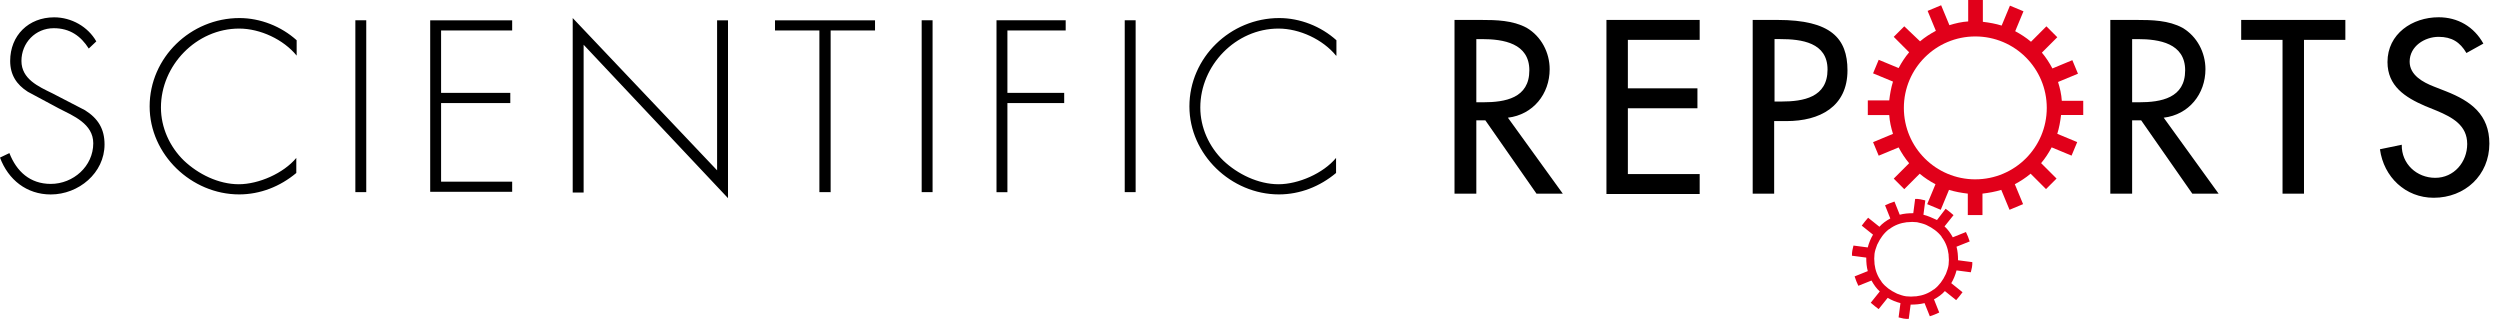 <svg xmlns="http://www.w3.org/2000/svg" width="196" height="25" viewBox="-0.091 161.469 196 25" enable-background="new -0.091 161.469 196 25"><path d="M122.433 176.652h-2.063l-4.01-5.75h-.707v5.75h-1.71v-13.62h2.063c1.21 0 2.506.028 3.597.618 1.15.678 1.8 1.946 1.8 3.243 0 1.946-1.3 3.567-3.274 3.803l4.303 5.956zm-6.78-7.164h.53c1.74 0 3.627-.325 3.627-2.506 0-2.122-2.034-2.447-3.715-2.447h-.442v4.953zM125.854 163.03h7.31v1.563h-5.63v3.803h5.454v1.562h-5.454v5.16h5.63v1.56h-7.31v-13.647zM139.03 176.652h-1.71v-13.62h1.947c4.187 0 5.484 1.444 5.484 3.95 0 2.86-2.18 3.98-4.775 3.98h-.973v5.69h.03zm0-7.223h.532c1.74 0 3.626-.325 3.626-2.507 0-2.123-2.034-2.388-3.714-2.388h-.442v4.894z"/><path fill="none" d="M161.673 169.84c0 4.04-3.184 7.106-7.134 7.106-3.952 0-7.136-3.066-7.136-7.105 0-3.89 3.243-7.104 7.135-7.104 3.89.03 7.133 3.214 7.133 7.105zm-1.71 0c0-3.006-2.24-5.512-5.424-5.512s-5.425 2.506-5.425 5.513c0 3.097 2.505 5.514 5.424 5.514 2.947 0 5.423-2.388 5.423-5.513z"/><path d="M173.85 176.652h-2.064l-4.01-5.75h-.708v5.75h-1.71v-13.62h2.064c1.208 0 2.506.028 3.597.618 1.15.678 1.797 1.946 1.797 3.243 0 1.946-1.297 3.567-3.272 3.803l4.304 5.956zm-6.782-7.164h.53c1.74 0 3.627-.325 3.627-2.506 0-2.122-2.035-2.447-3.715-2.447h-.442v4.953zM180.57 176.652h-1.71v-12.058h-3.242v-1.562h8.167v1.562h-3.243v12.058h.03zM193.277 165.625c-.5-.855-1.15-1.268-2.182-1.268-1.09 0-2.27.737-2.27 1.946 0 1.062 1.06 1.622 1.887 1.946l.973.382c1.946.767 3.39 1.828 3.39 4.098 0 2.477-1.916 4.245-4.362 4.245-2.21 0-3.92-1.62-4.216-3.803l1.71-.354c-.03 1.503 1.18 2.594 2.624 2.594 1.475 0 2.507-1.238 2.507-2.653 0-1.475-1.18-2.094-2.36-2.596l-.942-.383c-1.563-.677-2.948-1.56-2.948-3.448 0-2.21 1.946-3.508 4.01-3.508 1.502 0 2.77.737 3.507 2.064l-1.327.737z"/><path fill="#E1001A" d="M150.706 178.302l.147-1.12c-.118-.03-.266-.06-.383-.088-.147-.03-.266-.03-.413-.03l-.147 1.12c-.383 0-.737.03-1.062.12l-.413-1.033c-.266.09-.5.178-.737.296l.412 1.03c-.324.178-.62.385-.854.65l-.885-.708c-.176.206-.353.413-.5.62l.884.707c-.177.295-.324.65-.413 1.002l-1.12-.147c-.03.118-.06.265-.088.383-.03.147-.03.265-.03.413l1.12.147c0 .383.03.737.12 1.06l-1.033.414c.087.265.176.5.293.737l1.032-.413c.177.325.383.62.65.856l-.71.884c.208.177.414.354.62.5l.708-.883c.295.177.648.324 1.002.413l-.147 1.12c.118.03.265.06.383.09.148.028.266.028.414.028l.147-1.12c.384 0 .738-.03 1.092-.118l.413 1.032c.266-.088.5-.176.737-.294l-.412-1.032c.324-.177.62-.383.854-.65l.885.71c.176-.208.353-.414.5-.62l-.884-.708c.177-.295.324-.648.413-1.002l1.12.147c.03-.118.06-.265.088-.383.03-.147.03-.266.03-.413l-1.12-.147c0-.383-.03-.738-.12-1.062l1.033-.413c-.087-.266-.176-.5-.293-.737l-1.032.413c-.177-.323-.383-.618-.648-.854l.708-.884c-.207-.177-.413-.354-.62-.5l-.677.883c-.384-.176-.708-.324-1.062-.413zm.206.797c.03 0 .03.028.06.028.44.207.854.5 1.15.885 0 .03.028.03.028.06.295.383.472.854.53 1.355v.06c.03.235.03.47 0 .736-.03.236-.117.472-.206.708 0 .03-.03.03-.03.06-.205.44-.5.854-.884 1.148-.03.03-.03.03-.06.03-.382.295-.854.472-1.355.53h-.06c-.235.03-.47.03-.736 0-.237-.03-.473-.117-.71-.206-.028 0-.028-.03-.058-.03-.442-.206-.855-.5-1.15-.884 0-.03-.03-.03-.03-.06-.294-.382-.47-.854-.53-1.355v-.06c-.03-.234-.03-.47 0-.736.03-.237.118-.473.206-.71 0-.03.03-.03.03-.058.207-.442.5-.854.884-1.15.03 0 .03-.03.06-.03.382-.294.854-.47 1.355-.53h.06c.235-.03.47-.03.736 0 .267.06.503.118.71.207zM163.235 170.52v-1.15h-1.68c-.03-.5-.147-1.002-.295-1.474l1.562-.648-.442-1.062-1.562.65c-.236-.443-.5-.856-.825-1.24l1.208-1.208-.854-.855-1.208 1.21c-.383-.325-.796-.59-1.238-.827l.648-1.562-1.06-.442-.65 1.562c-.472-.147-.973-.236-1.474-.295v-1.71h-1.15v1.68c-.5.03-1 .146-1.473.294l-.648-1.562-1.06.442.647 1.562c-.443.236-.856.5-1.24.825l-1.238-1.178-.825.826 1.208 1.21c-.324.382-.59.795-.825 1.237l-1.562-.648-.442 1.062 1.562.647c-.147.472-.236.973-.294 1.474h-1.68v1.15h1.68c.03.502.147 1.003.294 1.475l-1.562.65.442 1.06 1.562-.648c.236.442.5.855.825 1.238l-1.208 1.208.825.826 1.21-1.21c.382.324.795.59 1.237.826l-.65 1.56 1.062.443.648-1.563c.472.147.973.236 1.474.295v1.68h1.15v-1.68c.5-.06 1.002-.148 1.474-.295l.648 1.562 1.062-.443-.648-1.562c.442-.236.855-.5 1.238-.826l1.208 1.208.826-.826-1.21-1.208c.325-.383.59-.796.827-1.238l1.56.648.443-1.06-1.562-.65c.148-.472.237-.973.296-1.474h1.74v.03zm-8.46 5.01c-3.097 0-5.603-2.505-5.603-5.6 0-3.096 2.506-5.603 5.602-5.603s5.602 2.506 5.602 5.602c0 3.095-2.506 5.6-5.602 5.6z"/><path d="M6.867 165.272c-.62-.973-1.474-1.592-2.742-1.592-1.444 0-2.535 1.15-2.535 2.565s1.327 2.005 2.417 2.536l2.564 1.328c1.033.648 1.534 1.474 1.534 2.683 0 2.242-2.034 3.922-4.216 3.922-1.887 0-3.332-1.15-3.98-2.89l.737-.353c.56 1.443 1.622 2.416 3.243 2.416 1.77 0 3.332-1.386 3.332-3.184 0-1.533-1.562-2.152-2.712-2.742l-2.417-1.297c-.883-.56-1.385-1.327-1.385-2.417 0-2.005 1.445-3.42 3.45-3.42 1.356 0 2.653.737 3.302 1.887l-.59.56zM23.17 165.832c-1.032-1.268-2.86-2.123-4.51-2.123-3.362 0-6.133 2.888-6.133 6.19 0 1.562.678 3.066 1.798 4.157 1.12 1.062 2.712 1.857 4.304 1.857 1.56 0 3.507-.855 4.51-2.063v1.18c-1.268 1.062-2.83 1.68-4.48 1.68-3.745 0-7.018-3.125-7.018-6.898 0-3.833 3.214-6.928 7.046-6.928 1.622 0 3.272.648 4.48 1.74v1.208zM28.624 176.534h-.855V163.06h.854v13.474zM34.49 163.857v4.894h5.426v.797H34.49v6.162h5.573v.795h-6.427v-13.443h6.427v.796H34.49zM56.985 177.005l-11.32-12.028v11.586h-.856v-13.68l11.32 11.94v-11.762h.855v13.945zM65.004 176.534h-.855v-12.677h-3.48v-.796h7.842v.797h-3.48v12.677h-.028zM73.023 176.534h-.855V163.06h.855v13.474zM78.89 163.857v4.894h4.452v.797H78.89v6.987h-.855V163.06h5.424v.797h-4.57zM88.943 176.534h-.855V163.06h.855v13.474zM104.656 165.832c-1.032-1.268-2.86-2.123-4.51-2.123-3.36 0-6.133 2.888-6.133 6.19 0 1.562.678 3.066 1.8 4.157 1.12 1.062 2.74 1.857 4.333 1.857 1.562 0 3.508-.855 4.51-2.063v1.18c-1.268 1.062-2.83 1.68-4.48 1.68-3.745 0-7.017-3.125-7.017-6.898 0-3.833 3.212-6.928 7.045-6.928 1.622 0 3.272.648 4.48 1.74v1.208h-.03z"/></svg>